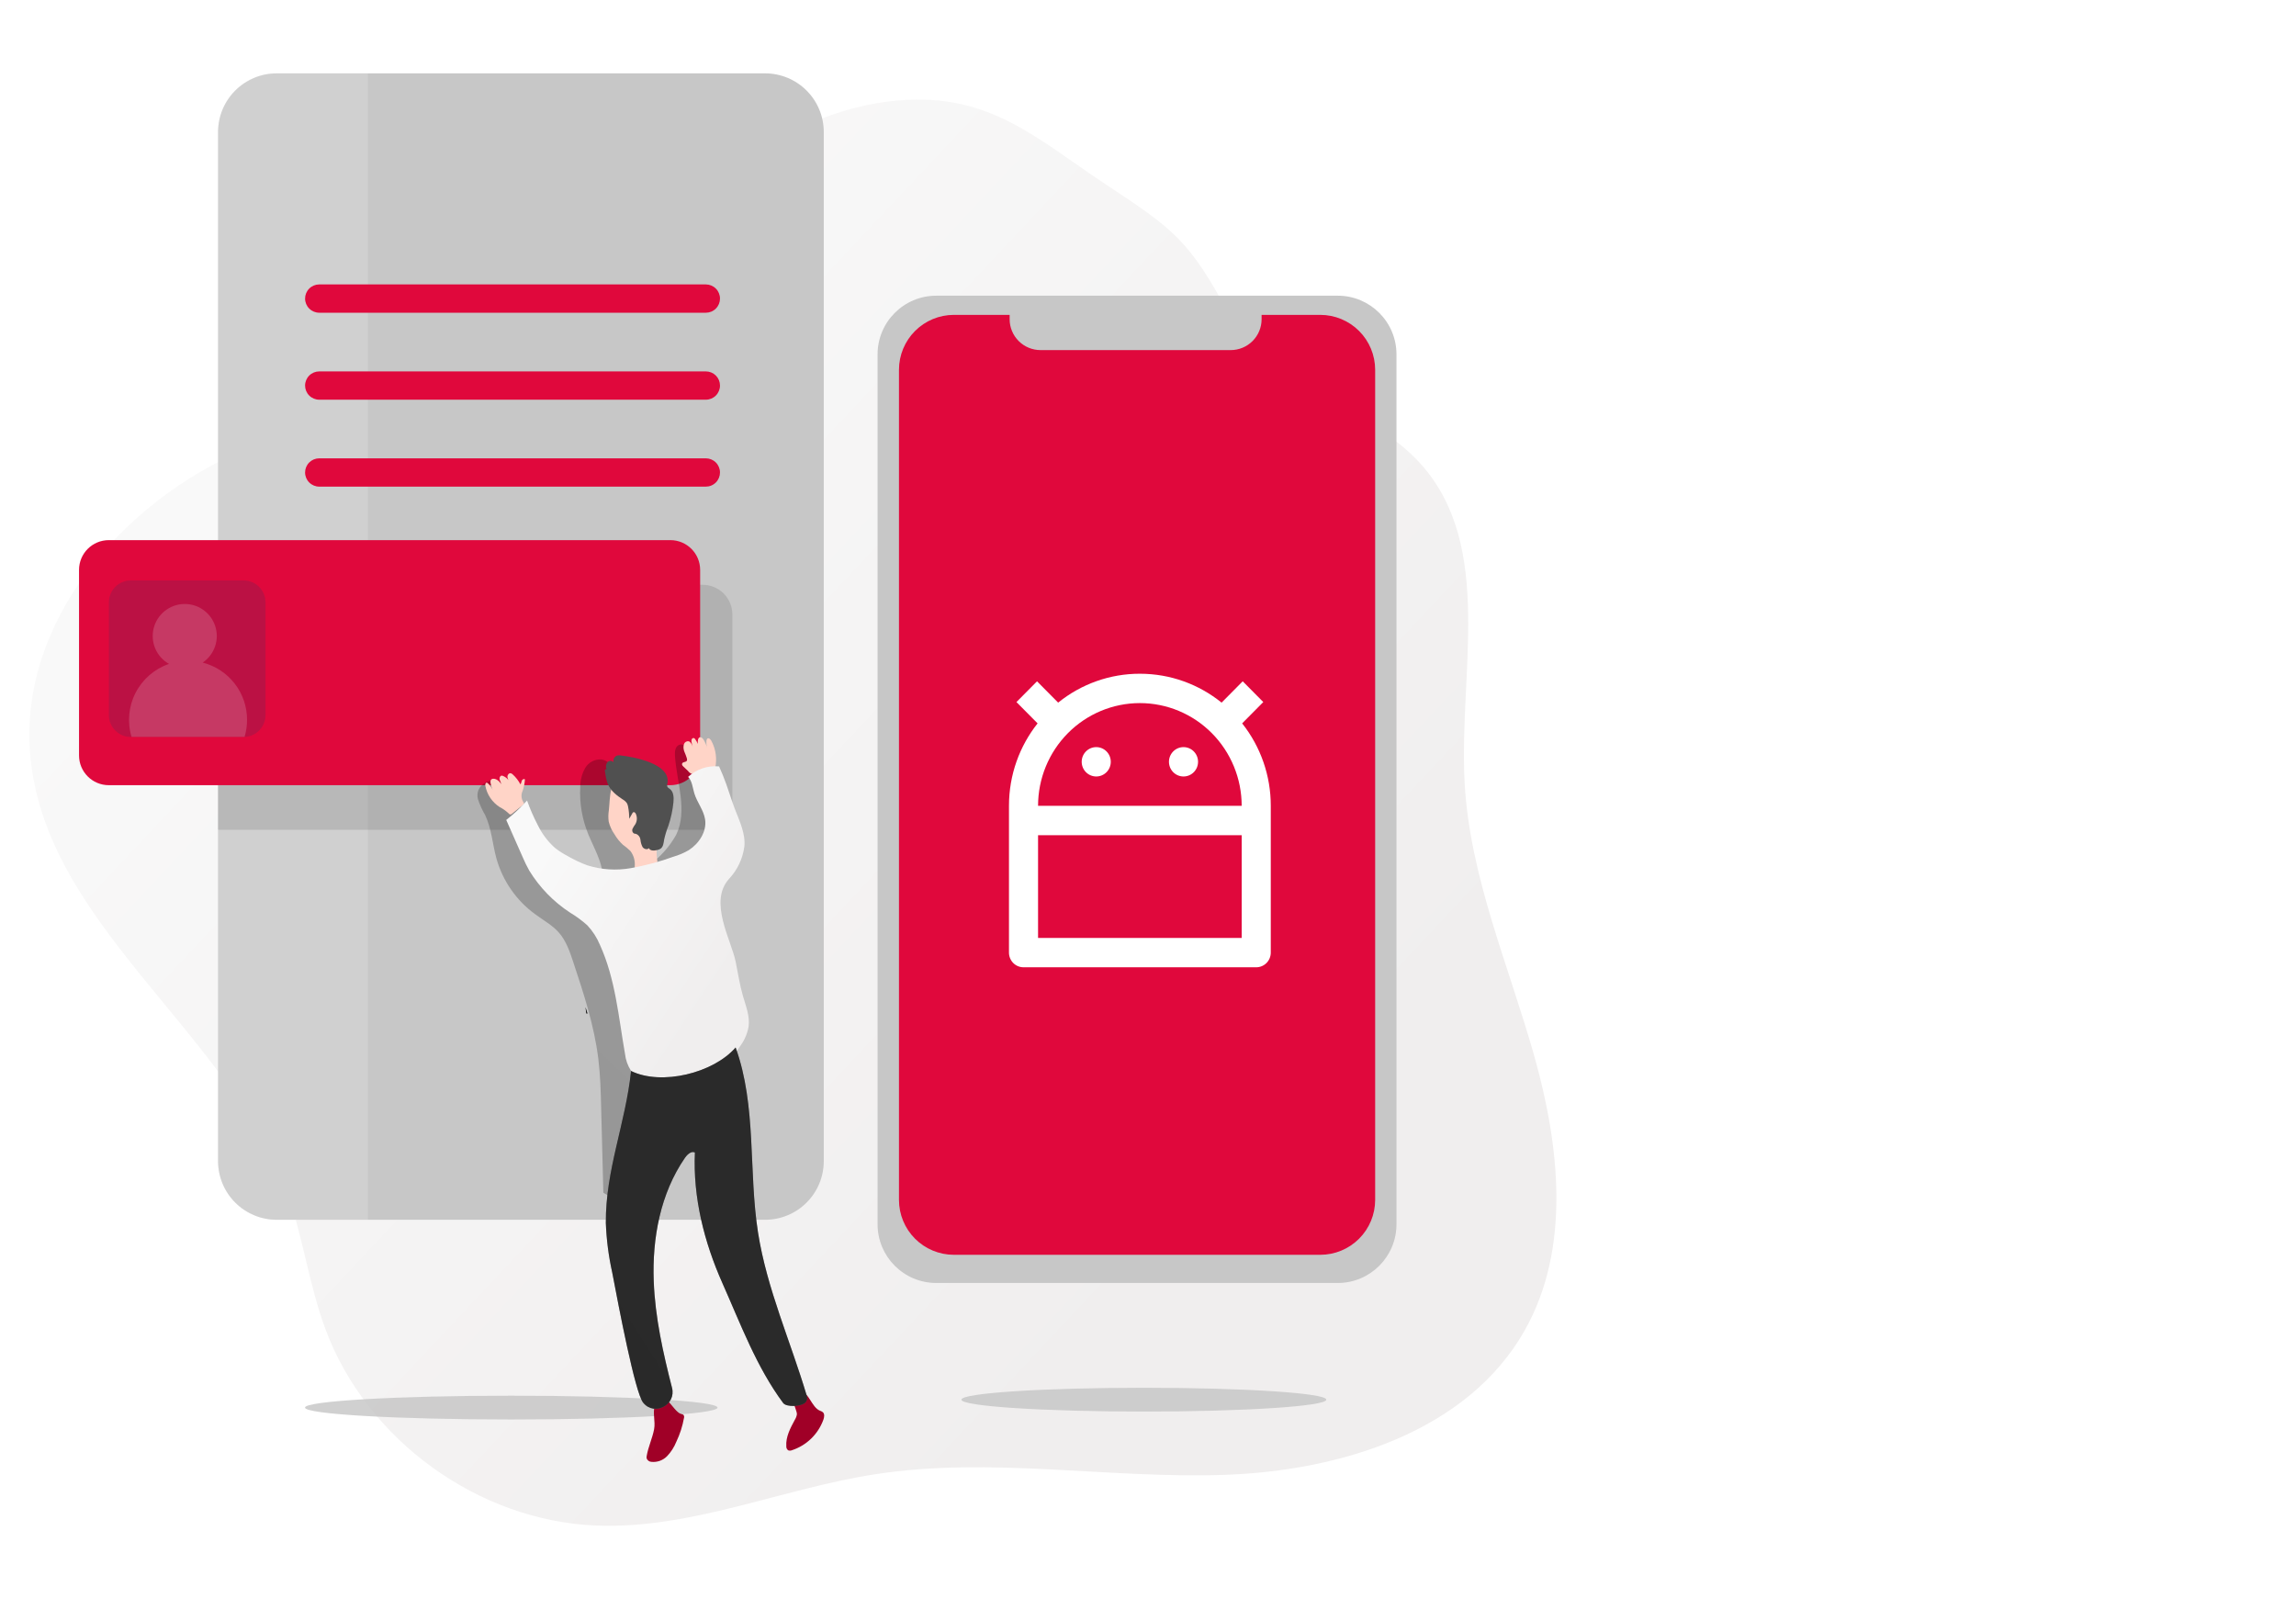 <svg width="313" height="221" viewBox="0 0 313 221" fill="none" xmlns="http://www.w3.org/2000/svg">
<mask id="mask0" mask-type="alpha" maskUnits="userSpaceOnUse" x="0" y="0" width="313" height="221">
<rect width="313" height="221" fill="#C4C4C4"/>
</mask>
<g mask="url(#mask0)">
<g filter="url(#filter0_dd)">
<path d="M124.609 15.682C101.037 17.622 86.499 42.265 65.292 52.729C55.764 57.432 45.03 59.157 35.258 63.325C18.635 70.411 4.61 86.809 6.11 104.796C8.056 128.11 33.233 142.588 41.147 164.604C43.33 170.681 44.129 177.187 46.38 183.234C51.998 198.33 67.222 209.343 83.328 209.968C96.264 210.469 108.608 204.915 121.408 202.957C137.077 200.555 153.051 203.593 168.913 203.055C184.774 202.517 202.091 197.132 209.869 183.336C216.165 172.164 214.627 158.248 211.143 145.909C207.659 133.57 202.37 121.529 201.665 108.727C200.85 93.82 205.695 76.646 195.84 65.426C188.525 57.078 175.017 55.109 169.799 45.319C164.166 34.776 162.19 33.372 152.719 27.121C143.354 20.927 136.956 14.666 124.609 15.682Z" fill="url(#paint0_linear)"/>
</g>
<path d="M182.367 40.309H127.64C123.218 40.309 119.633 43.894 119.633 48.316V166.891C119.633 171.314 123.218 174.899 127.64 174.899H182.367C186.789 174.899 190.374 171.314 190.374 166.891V48.316C190.374 43.894 186.789 40.309 182.367 40.309Z" fill="#C7C7C7"/>
<path d="M187.468 50.406V163.574C187.467 165.559 186.678 167.462 185.274 168.865C183.871 170.269 181.967 171.057 179.982 171.057H130.029C128.046 171.055 126.144 170.266 124.742 168.863C123.34 167.46 122.552 165.558 122.551 163.574V50.41C122.552 48.425 123.34 46.522 124.743 45.119C126.146 43.715 128.049 42.926 130.033 42.924H137.638V43.514C137.638 44.067 137.747 44.615 137.959 45.126C138.171 45.637 138.481 46.101 138.872 46.492C139.263 46.884 139.728 47.194 140.239 47.406C140.75 47.617 141.297 47.726 141.85 47.726H167.774C168.327 47.727 168.875 47.618 169.386 47.406C169.898 47.195 170.362 46.885 170.753 46.493C171.144 46.102 171.455 45.638 171.666 45.127C171.878 44.615 171.986 44.067 171.986 43.514V42.924H179.986C181.97 42.926 183.872 43.715 185.275 45.117C186.677 46.52 187.466 48.422 187.468 50.406Z" fill="#E0083C"/>
<path d="M112.299 18.004V158.28C112.3 159.331 112.093 160.372 111.692 161.343C111.29 162.314 110.7 163.196 109.958 163.939C109.215 164.683 108.333 165.272 107.362 165.674C106.391 166.077 105.35 166.284 104.299 166.284H37.727C36.676 166.284 35.635 166.077 34.664 165.674C33.694 165.272 32.811 164.683 32.069 163.939C31.326 163.196 30.736 162.314 30.334 161.343C29.933 160.372 29.726 159.331 29.727 158.28V18.004C29.726 16.953 29.933 15.912 30.334 14.941C30.736 13.97 31.326 13.088 32.069 12.345C32.811 11.601 33.694 11.012 34.664 10.609C35.635 10.207 36.676 10 37.727 10H104.299C105.35 10 106.391 10.207 107.362 10.609C108.333 11.012 109.215 11.601 109.958 12.345C110.7 13.088 111.29 13.97 111.692 14.941C112.093 15.912 112.3 16.953 112.299 18.004Z" fill="#C7C7C7"/>
<path opacity="0.17" d="M50.145 10V166.284H37.727C36.676 166.284 35.635 166.077 34.664 165.674C33.694 165.272 32.811 164.683 32.069 163.939C31.326 163.196 30.736 162.314 30.334 161.343C29.933 160.372 29.726 159.331 29.727 158.28V18.004C29.726 16.953 29.933 15.912 30.334 14.941C30.736 13.97 31.326 13.088 32.069 12.345C32.811 11.601 33.694 11.012 34.664 10.609C35.635 10.207 36.676 10 37.727 10H50.145Z" fill="white"/>
<path opacity="0.19" d="M99.838 83.776V109.062C99.838 110.139 99.41 111.171 98.648 111.933C97.887 112.694 96.854 113.122 95.778 113.122H29.727V79.72H95.778C96.311 79.719 96.838 79.824 97.331 80.027C97.824 80.231 98.271 80.53 98.648 80.906C99.025 81.283 99.324 81.731 99.528 82.223C99.733 82.715 99.838 83.243 99.838 83.776Z" fill="#505050"/>
<path d="M91.387 73.632H14.833C12.591 73.632 10.773 75.45 10.773 77.692V102.978C10.773 105.22 12.591 107.038 14.833 107.038H91.387C93.629 107.038 95.447 105.22 95.447 102.978V77.692C95.447 75.45 93.629 73.632 91.387 73.632Z" fill="#E0083C"/>
<path d="M96.222 42.631H43.52C43.009 42.631 42.518 42.428 42.157 42.067C41.795 41.706 41.591 41.216 41.59 40.704C41.59 40.192 41.793 39.701 42.155 39.339C42.517 38.977 43.008 38.774 43.52 38.774H96.222C96.734 38.774 97.225 38.977 97.587 39.339C97.949 39.701 98.152 40.192 98.152 40.704C98.152 40.958 98.102 41.208 98.005 41.442C97.908 41.676 97.766 41.889 97.587 42.068C97.407 42.247 97.195 42.389 96.96 42.485C96.726 42.582 96.475 42.631 96.222 42.631Z" fill="#E0083C"/>
<path d="M96.222 54.488H43.52C43.008 54.488 42.517 54.285 42.155 53.923C41.793 53.561 41.59 53.07 41.59 52.558C41.591 52.047 41.795 51.557 42.157 51.195C42.518 50.834 43.009 50.631 43.52 50.631H96.222C96.475 50.631 96.726 50.68 96.96 50.777C97.195 50.874 97.407 51.015 97.587 51.194C97.766 51.373 97.908 51.586 98.005 51.82C98.102 52.054 98.152 52.305 98.152 52.558C98.152 53.07 97.949 53.561 97.587 53.923C97.225 54.285 96.734 54.488 96.222 54.488Z" fill="#E0083C"/>
<path d="M96.222 66.338H43.52C43.009 66.338 42.518 66.135 42.157 65.774C41.795 65.413 41.591 64.923 41.59 64.411C41.59 63.899 41.793 63.408 42.155 63.046C42.517 62.684 43.008 62.481 43.52 62.481H96.222C96.734 62.481 97.225 62.684 97.587 63.046C97.949 63.408 98.152 63.899 98.152 64.411C98.152 64.665 98.102 64.915 98.005 65.149C97.908 65.383 97.766 65.596 97.587 65.775C97.407 65.954 97.195 66.096 96.96 66.192C96.726 66.289 96.475 66.338 96.222 66.338Z" fill="#E0083C"/>
<path opacity="0.19" d="M36.193 82.107V97.488C36.193 98.256 35.896 98.995 35.364 99.549C34.833 100.104 34.107 100.432 33.339 100.465C33.296 100.468 33.252 100.468 33.209 100.465H17.828C17.037 100.465 16.277 100.15 15.718 99.591C15.158 99.031 14.844 98.272 14.844 97.48V82.107C14.844 81.715 14.921 81.327 15.071 80.965C15.221 80.603 15.441 80.275 15.718 79.998C15.995 79.721 16.324 79.501 16.686 79.352C17.048 79.202 17.436 79.126 17.828 79.126H33.209C33.601 79.126 33.989 79.202 34.351 79.352C34.713 79.501 35.042 79.721 35.319 79.998C35.596 80.275 35.816 80.603 35.966 80.965C36.116 81.327 36.193 81.715 36.193 82.107Z" fill="url(#paint1_linear)"/>
<path opacity="0.17" d="M33.681 98.129C33.681 98.915 33.567 99.697 33.341 100.45C33.297 100.454 33.254 100.454 33.21 100.45H17.931C17.331 98.454 17.528 96.303 18.48 94.449C19.432 92.594 21.065 91.181 23.037 90.505C22.21 90.037 21.558 89.313 21.18 88.441C20.802 87.57 20.718 86.599 20.942 85.675C21.166 84.752 21.684 83.926 22.419 83.324C23.154 82.722 24.065 82.376 25.015 82.339C25.964 82.301 26.9 82.575 27.68 83.117C28.46 83.659 29.042 84.441 29.338 85.344C29.633 86.247 29.627 87.222 29.318 88.12C29.01 89.019 28.417 89.793 27.629 90.324C29.362 90.767 30.897 91.775 31.993 93.189C33.089 94.602 33.683 96.34 33.681 98.129Z" fill="white"/>
<g filter="url(#filter1_f)">
<ellipse cx="69.698" cy="191.886" rx="28.12" ry="1.622" fill="#C4C4C4" fill-opacity="0.8"/>
</g>
<path d="M65.15 108.932C64.686 107.024 66.839 105.868 68.405 106.666C70.094 107.51 70.896 109.773 71.668 111.351C73.46 114.969 76.2 118.033 79.596 120.216C80.318 120.681 81.259 121.107 81.994 120.664C82.631 118.304 81.116 115.978 80.191 113.715C79.358 111.681 78.986 109.486 79.102 107.29C79.102 106.392 79.329 105.508 79.761 104.719C79.983 104.329 80.312 104.01 80.709 103.8C81.106 103.59 81.555 103.498 82.002 103.533C83.349 103.736 83.99 105.268 84.379 106.573L87.296 116.354C87.452 116.877 87.684 117.477 88.208 117.62C88.731 117.764 89.335 117.321 89.753 116.89C90.728 115.986 91.552 114.931 92.193 113.766C93.776 110.486 92.243 106.644 92.011 103.01C91.978 102.465 92.041 101.807 92.526 101.566C93.223 101.224 93.89 102.064 94.215 102.765C95.341 105.219 96.413 107.69 97.432 110.178C97.923 111.237 98.264 112.359 98.445 113.513C98.593 114.859 98.314 116.206 98.09 117.54C97.485 121.104 97.26 124.723 97.419 128.334C97.546 131.222 97.917 134.143 97.364 136.98C96.98 138.951 96.161 140.809 95.346 142.645L88.187 158.822C87.634 160.088 87.051 161.354 86.008 162.232C84.966 163.111 83.319 163.427 82.251 162.583L81.951 151.02C81.897 148.783 81.838 146.546 81.563 144.325C81.01 139.825 79.579 135.46 78.156 131.175C77.679 129.74 77.186 128.263 76.185 127.127C75.273 126.088 74.024 125.438 72.909 124.594C70.358 122.722 68.511 120.045 67.666 116.995C67.13 115.037 67.012 112.947 66.138 111.115C65.734 110.424 65.403 109.692 65.15 108.932Z" fill="url(#paint2_linear)"/>
<path d="M71.561 106.256C71.452 106.113 71.207 106.256 71.139 106.408C71.072 106.56 71.067 106.784 70.945 106.923C70.677 106.414 70.321 105.955 69.894 105.568C69.821 105.495 69.731 105.442 69.632 105.412C69.392 105.362 69.176 105.619 69.172 105.868C69.197 106.115 69.292 106.349 69.446 106.544C69.257 106.205 68.96 105.939 68.602 105.788C68.531 105.753 68.453 105.735 68.374 105.737C68.15 105.767 68.062 106.058 68.117 106.278C68.204 106.483 68.278 106.695 68.336 106.911C68.185 106.641 67.961 106.418 67.69 106.269C67.433 106.121 67.036 106.088 66.901 106.354C66.852 106.477 66.843 106.613 66.876 106.742C66.932 107.067 67.027 107.385 67.158 107.688C67.005 107.343 66.783 107.034 66.504 106.78C66.464 106.738 66.413 106.708 66.356 106.696C66.179 106.696 66.128 106.932 66.162 107.118C66.273 107.708 66.503 108.27 66.838 108.769C67.174 109.267 67.607 109.692 68.112 110.018C68.515 110.225 68.889 110.481 69.227 110.782C69.345 110.909 69.489 111.073 69.649 111.022C69.695 111.002 69.738 110.975 69.776 110.942L71.3 109.722C71.345 109.695 71.382 109.656 71.405 109.608C71.452 109.503 71.371 109.385 71.308 109.283C71.178 109.059 71.105 108.806 71.095 108.547C71.086 108.288 71.14 108.031 71.253 107.797C71.422 107.299 71.526 106.781 71.561 106.256Z" fill="url(#paint3_linear)"/>
<path d="M93.218 102.212C93.153 101.951 93.163 101.678 93.247 101.423C93.293 101.297 93.383 101.191 93.499 101.124C93.616 101.056 93.752 101.032 93.885 101.055C94.129 101.123 94.26 101.385 94.362 101.617L94.699 102.406C94.493 102.019 94.351 101.602 94.277 101.169C94.246 101.041 94.253 100.906 94.298 100.781C94.321 100.719 94.367 100.669 94.425 100.639C94.484 100.609 94.552 100.603 94.615 100.621C94.683 100.653 94.74 100.706 94.775 100.773C95.044 101.165 95.259 101.591 95.417 102.039C95.29 101.866 95.201 101.669 95.157 101.459C95.112 101.249 95.113 101.033 95.159 100.823C95.177 100.71 95.238 100.607 95.328 100.536C95.548 100.401 95.801 100.642 95.932 100.861C96.143 101.222 96.308 101.608 96.422 102.009C96.312 101.676 96.274 101.324 96.308 100.975C96.309 100.866 96.353 100.762 96.43 100.684C96.616 100.549 96.852 100.773 96.962 100.971C97.481 101.919 97.701 103.003 97.591 104.078C97.586 104.378 97.479 104.667 97.287 104.897C97.112 105.047 96.901 105.15 96.675 105.197C96.092 105.343 95.499 105.451 94.902 105.518C94.696 105.569 94.479 105.556 94.28 105.481C94.082 105.405 93.911 105.271 93.792 105.095L93.146 104.487C93.098 104.451 93.058 104.406 93.028 104.353C92.998 104.301 92.979 104.243 92.973 104.184C92.973 103.808 93.534 103.96 93.648 103.677C93.762 103.394 93.251 102.495 93.218 102.212Z" fill="url(#paint4_linear)"/>
<path d="M80.09 138.158H79.929L79.828 137.415V137.361C79.829 137.351 79.829 137.341 79.828 137.331L80.09 138.158Z" fill="url(#paint5_linear)"/>
<path d="M83.002 110.452C82.92 110.959 82.912 111.475 82.977 111.985C83.127 112.615 83.398 113.21 83.775 113.736C84.085 114.271 84.475 114.755 84.932 115.172C85.291 115.426 85.63 115.709 85.945 116.016C86.389 116.608 86.598 117.343 86.531 118.08C86.52 118.19 86.538 118.3 86.582 118.401C86.624 118.464 86.68 118.516 86.747 118.553C86.952 118.666 87.178 118.736 87.412 118.757C87.645 118.778 87.88 118.75 88.102 118.676C88.544 118.522 88.952 118.286 89.305 117.979C89.422 117.898 89.516 117.789 89.579 117.662C89.628 117.494 89.628 117.316 89.579 117.147C89.368 115.788 89.66 114.412 89.963 113.07C90.267 111.727 90.588 110.364 90.428 109C90.267 107.637 89.537 106.252 88.275 105.712C87.65 105.477 86.983 105.375 86.316 105.412C85.888 105.401 85.461 105.455 85.05 105.572C83.011 106.222 83.192 108.73 83.002 110.452Z" fill="url(#paint6_linear)"/>
<path d="M77.75 137.309H79.814C79.814 137.309 79.814 137.309 79.814 137.356V137.415C79.852 137.697 79.743 138.495 77.75 137.309Z" fill="url(#paint7_linear)"/>
<path d="M99.364 119.833C100.516 118.614 101.254 117.063 101.475 115.4C101.648 113.623 100.808 111.926 100.17 110.254C99.748 109.161 99.419 108.038 99.022 106.936C98.722 106.092 98.393 105.285 98.026 104.479C97.261 104.406 96.49 104.496 95.763 104.742C95.035 104.988 94.368 105.384 93.804 105.906C94.37 106.48 94.416 107.367 94.649 108.139C95.024 109.384 95.94 110.444 96.126 111.732C96.362 113.369 95.282 115.007 93.897 115.894C93.241 116.275 92.541 116.574 91.812 116.785C89.922 117.47 87.977 117.992 85.999 118.347C84.009 118.7 81.964 118.565 80.038 117.954C79.129 117.616 78.251 117.201 77.412 116.713C76.799 116.395 76.215 116.022 75.669 115.598C74.678 114.718 73.873 113.649 73.301 112.453C72.739 111.382 72.254 110.271 71.849 109.131C70.979 110.092 70.03 110.977 69.012 111.778L71.253 116.844C71.516 117.471 71.815 118.083 72.148 118.676C73.558 120.978 75.461 122.937 77.721 124.413C78.555 124.912 79.339 125.49 80.064 126.139C80.795 126.921 81.379 127.827 81.79 128.816C83.901 133.459 84.323 138.652 85.205 143.671C85.294 144.495 85.576 145.286 86.028 145.98C86.573 146.689 87.421 147.082 88.236 147.445C88.945 147.801 89.699 148.059 90.478 148.213C91.283 148.315 92.101 148.267 92.888 148.07C96.231 147.326 99.15 145.305 101.023 142.438C101.553 141.682 101.907 140.817 102.057 139.905C102.235 138.5 101.669 137.119 101.276 135.756C100.833 134.223 100.605 132.645 100.284 131.083C99.676 128.128 96.586 122.952 99.364 119.833Z" fill="url(#paint8_linear)"/>
<path d="M88.153 198.525C88.136 198.618 88.136 198.714 88.153 198.807C88.202 198.94 88.288 199.055 88.401 199.139C88.514 199.223 88.65 199.272 88.791 199.28C89.184 199.323 89.582 199.276 89.954 199.142C90.326 199.008 90.663 198.791 90.939 198.508C91.484 197.935 91.914 197.263 92.206 196.528C92.694 195.502 93.043 194.416 93.244 193.298C93.265 193.227 93.27 193.152 93.257 193.079C93.245 193.006 93.216 192.936 93.173 192.876C93.08 192.807 92.971 192.765 92.856 192.754C91.691 192.463 90.247 188.532 89.268 191.601C88.943 192.636 89.373 193.759 89.171 194.835C88.93 196.093 88.36 197.254 88.153 198.525Z" fill="#A00027"/>
<path d="M108.636 192.813C108.595 193.068 108.503 193.312 108.366 193.531C107.75 194.666 107.1 195.878 107.193 197.165C107.186 197.269 107.206 197.373 107.249 197.467C107.293 197.561 107.359 197.643 107.442 197.706C107.599 197.769 107.774 197.769 107.931 197.706C108.923 197.386 109.828 196.843 110.576 196.118C111.325 195.393 111.897 194.507 112.25 193.527C112.368 193.185 112.44 192.754 112.17 192.509C112.049 192.421 111.915 192.353 111.773 192.307C110.641 191.838 110.27 189.774 109.117 189.651C106.935 189.419 108.7 192.087 108.636 192.813Z" fill="#A00027"/>
<path d="M83.46 173.462C82.967 171.242 82.676 168.981 82.59 166.708C82.544 159.464 85.267 153.199 86.031 145.998C90.189 148.028 97.251 146.289 100.283 142.793C103.17 150.793 102.018 159.637 103.339 168.033C104.542 175.695 107.78 182.863 109.988 190.293C110.038 190.445 110.048 190.607 110.017 190.764C109.986 190.921 109.915 191.067 109.81 191.188C109.266 191.779 107.197 191.847 106.767 191.268C103.119 186.35 100.975 180.521 98.484 174.927C95.993 169.334 94.457 163.229 94.731 157.113C94.216 156.88 93.689 157.391 93.368 157.851C90.029 162.698 88.893 168.789 89.117 174.67C89.302 179.588 90.383 184.417 91.607 189.191C92.207 191.509 89.239 193.096 87.707 191.256L87.673 191.218C86.563 189.833 84.338 178.102 83.46 173.462Z" fill="#505050"/>
<path d="M109.81 191.179C109.388 191.602 108.177 191.766 107.387 191.58C107.15 191.547 106.931 191.434 106.767 191.26C103.119 186.342 100.975 180.512 98.484 174.918C95.993 169.325 94.457 163.221 94.731 157.104C94.642 157.062 94.545 157.04 94.446 157.04C94.348 157.04 94.251 157.062 94.161 157.104C93.842 157.274 93.571 157.525 93.376 157.83C90.037 162.676 88.901 168.768 89.125 174.648C89.311 179.566 90.392 184.396 91.616 189.17C92.215 191.488 89.248 193.075 87.715 191.234L87.681 191.196C86.571 189.82 84.347 178.089 83.46 173.466C82.967 171.246 82.676 168.985 82.59 166.712C82.544 159.468 85.267 153.203 86.031 146.001C90.189 148.032 97.251 146.293 100.283 142.797C103.17 150.797 102.018 159.641 103.339 168.037C104.542 175.699 107.78 182.867 109.988 190.297C110.036 190.447 110.045 190.607 110.014 190.761C109.983 190.916 109.913 191.06 109.81 191.179Z" fill="url(#paint9_linear)"/>
<path d="M84.695 102.993C84.513 102.955 84.324 102.955 84.142 102.993C83.956 103.054 83.8 103.183 83.707 103.356C83.615 103.528 83.592 103.729 83.644 103.918C83.592 103.856 83.527 103.807 83.454 103.773C83.381 103.74 83.302 103.722 83.222 103.722C83.141 103.722 83.062 103.74 82.989 103.773C82.916 103.807 82.851 103.856 82.799 103.918C82.692 104.057 82.625 104.224 82.607 104.399C82.59 104.575 82.621 104.752 82.698 104.91C82.673 104.83 82.542 104.838 82.491 104.91C82.455 104.988 82.447 105.076 82.47 105.159L82.529 105.535C82.586 105.989 82.695 106.435 82.854 106.864C83.239 107.785 84.057 108.439 84.885 108.975C85.111 109.101 85.307 109.276 85.459 109.486C85.545 109.643 85.602 109.815 85.628 109.993C85.729 110.528 85.78 111.072 85.78 111.618L86.202 110.875C86.23 110.813 86.275 110.76 86.333 110.723C86.472 110.66 86.616 110.807 86.679 110.947C86.78 111.169 86.828 111.413 86.817 111.657C86.806 111.901 86.737 112.14 86.616 112.352C86.466 112.549 86.336 112.76 86.227 112.981C86.178 113.094 86.17 113.22 86.206 113.338C86.241 113.456 86.318 113.557 86.421 113.623C86.517 113.649 86.614 113.669 86.713 113.682C86.874 113.746 87.015 113.853 87.12 113.991C87.225 114.13 87.29 114.294 87.308 114.467C87.338 114.813 87.434 115.15 87.591 115.459C87.781 115.751 88.249 115.881 88.469 115.62C88.612 116.004 89.161 115.983 89.562 115.886C89.732 115.854 89.895 115.792 90.043 115.704C90.419 115.442 90.466 114.919 90.537 114.467C90.678 113.822 90.871 113.19 91.116 112.576C91.466 111.534 91.698 110.457 91.808 109.364C91.871 108.701 91.838 107.916 91.293 107.531C91.176 107.473 91.074 107.389 90.993 107.287C90.934 107.114 90.934 106.927 90.993 106.755C91.445 104.087 86.362 103.192 84.695 102.993Z" fill="#505050"/>
<path d="M169.272 113.854H141.512V127.86H169.272V113.854ZM169.272 109.853C169.272 106.138 167.809 102.576 165.206 99.949C162.603 97.323 159.073 95.847 155.392 95.847C151.711 95.847 148.181 97.323 145.578 99.949C142.975 102.576 141.512 106.138 141.512 109.853H169.272ZM144.253 95.783C147.413 93.228 151.343 91.839 155.392 91.845C159.605 91.845 163.478 93.318 166.531 95.783L169.412 92.876L172.216 95.705L169.335 98.612C171.867 101.801 173.244 105.767 173.237 109.853V129.861C173.237 130.391 173.028 130.9 172.656 131.276C172.285 131.651 171.78 131.862 171.254 131.862H139.53C139.004 131.862 138.499 131.651 138.128 131.276C137.756 130.9 137.547 130.391 137.547 129.861V109.853C137.547 105.601 139.006 101.693 141.449 98.612L138.568 95.707L141.372 92.878L144.253 95.785V95.783ZM149.444 105.851C148.918 105.851 148.413 105.64 148.042 105.265C147.67 104.89 147.461 104.381 147.461 103.85C147.461 103.319 147.67 102.811 148.042 102.435C148.413 102.06 148.918 101.849 149.444 101.849C149.97 101.849 150.474 102.06 150.846 102.435C151.218 102.811 151.426 103.319 151.426 103.85C151.426 104.381 151.218 104.89 150.846 105.265C150.474 105.64 149.97 105.851 149.444 105.851ZM161.34 105.851C160.815 105.851 160.31 105.64 159.938 105.265C159.567 104.89 159.358 104.381 159.358 103.85C159.358 103.319 159.567 102.811 159.938 102.435C160.31 102.06 160.815 101.849 161.34 101.849C161.866 101.849 162.371 102.06 162.742 102.435C163.114 102.811 163.323 103.319 163.323 103.85C163.323 104.381 163.114 104.89 162.742 105.265C162.371 105.64 161.866 105.851 161.34 105.851Z" fill="white"/>
<g filter="url(#filter2_f)">
<ellipse cx="155.934" cy="190.805" rx="24.875" ry="1.622" fill="#C4C4C4" fill-opacity="0.8"/>
</g>
</g>
<defs>
<filter id="filter0_dd" x="-14" y="-4.427" width="239.174" height="225.427" filterUnits="userSpaceOnUse" color-interpolation-filters="sRGB">
<feFlood flood-opacity="0" result="BackgroundImageFix"/>
<feColorMatrix in="SourceAlpha" type="matrix" values="0 0 0 0 0 0 0 0 0 0 0 0 0 0 0 0 0 0 127 0"/>
<feOffset dx="3" dy="3"/>
<feGaussianBlur stdDeviation="4"/>
<feColorMatrix type="matrix" values="0 0 0 0 0.367 0 0 0 0 0.367 0 0 0 0 0.367 0 0 0 0.4 0"/>
<feBlend mode="normal" in2="BackgroundImageFix" result="effect1_dropShadow"/>
<feColorMatrix in="SourceAlpha" type="matrix" values="0 0 0 0 0 0 0 0 0 0 0 0 0 0 0 0 0 0 127 0"/>
<feOffset dx="-5" dy="-5"/>
<feGaussianBlur stdDeviation="7.5"/>
<feColorMatrix type="matrix" values="0 0 0 0 1 0 0 0 0 1 0 0 0 0 1 0 0 0 1 0"/>
<feBlend mode="normal" in2="effect1_dropShadow" result="effect2_dropShadow"/>
<feBlend mode="normal" in="SourceGraphic" in2="effect2_dropShadow" result="shape"/>
</filter>
<filter id="filter1_f" x="37.578" y="186.264" width="64.239" height="11.245" filterUnits="userSpaceOnUse" color-interpolation-filters="sRGB">
<feFlood flood-opacity="0" result="BackgroundImageFix"/>
<feBlend mode="normal" in="SourceGraphic" in2="BackgroundImageFix" result="shape"/>
<feGaussianBlur stdDeviation="2" result="effect1_foregroundBlur"/>
</filter>
<filter id="filter2_f" x="127.059" y="185.182" width="57.75" height="11.245" filterUnits="userSpaceOnUse" color-interpolation-filters="sRGB">
<feFlood flood-opacity="0" result="BackgroundImageFix"/>
<feBlend mode="normal" in="SourceGraphic" in2="BackgroundImageFix" result="shape"/>
<feGaussianBlur stdDeviation="2" result="effect1_foregroundBlur"/>
</filter>
<linearGradient id="paint0_linear" x1="87.647" y1="12.657" x2="209.478" y2="126.964" gradientUnits="userSpaceOnUse">
<stop stop-color="#F9F9F9"/>
<stop offset="1" stop-color="#F0EEEE"/>
</linearGradient>
<linearGradient id="paint1_linear" x1="2093.64" y1="5119.94" x2="2101.11" y2="5119.94" gradientUnits="userSpaceOnUse">
<stop stop-color="#183866"/>
<stop offset="1" stop-color="#1A7FC1"/>
</linearGradient>
<linearGradient id="paint2_linear" x1="14325.6" y1="9858.57" x2="6442.55" y2="18268.7" gradientUnits="userSpaceOnUse">
<stop stop-opacity="0"/>
<stop offset="0.97"/>
</linearGradient>
<linearGradient id="paint3_linear" x1="1989.12" y1="2238.61" x2="2088" y2="2238.61" gradientUnits="userSpaceOnUse">
<stop stop-color="#FFD4C7"/>
<stop offset="0.42" stop-color="#EAD4D0"/>
<stop offset="1" stop-color="#FAD0BE"/>
</linearGradient>
<linearGradient id="paint4_linear" x1="1744.6" y1="2015.85" x2="1829.53" y2="2015.85" gradientUnits="userSpaceOnUse">
<stop stop-color="#FFD4C7"/>
<stop offset="0.42" stop-color="#EAD4D0"/>
<stop offset="1" stop-color="#FAD0BE"/>
</linearGradient>
<linearGradient id="paint5_linear" x1="182.329" y1="347.317" x2="182.085" y2="347.313" gradientUnits="userSpaceOnUse">
<stop stop-opacity="0"/>
<stop offset="0.97"/>
</linearGradient>
<linearGradient id="paint6_linear" x1="2762.44" y1="5170.77" x2="2900.22" y2="5170.77" gradientUnits="userSpaceOnUse">
<stop stop-color="#FFD4C7"/>
<stop offset="0.42" stop-color="#EAD4D0"/>
<stop offset="1" stop-color="#FAD0BE"/>
</linearGradient>
<linearGradient id="paint7_linear" x1="883.552" y1="296.436" x2="883.198" y2="298.377" gradientUnits="userSpaceOnUse">
<stop stop-opacity="0"/>
<stop offset="0.97"/>
</linearGradient>
<linearGradient id="paint8_linear" x1="81.985" y1="103.797" x2="107.303" y2="120.549" gradientUnits="userSpaceOnUse">
<stop stop-color="#F9F9F9"/>
<stop offset="1" stop-color="#F0EEEE"/>
</linearGradient>
<linearGradient id="paint9_linear" x1="12481.1" y1="15239.1" x2="8174.43" y2="17977.9" gradientUnits="userSpaceOnUse">
<stop stop-opacity="0"/>
<stop offset="0.97"/>
</linearGradient>
</defs>
</svg>
